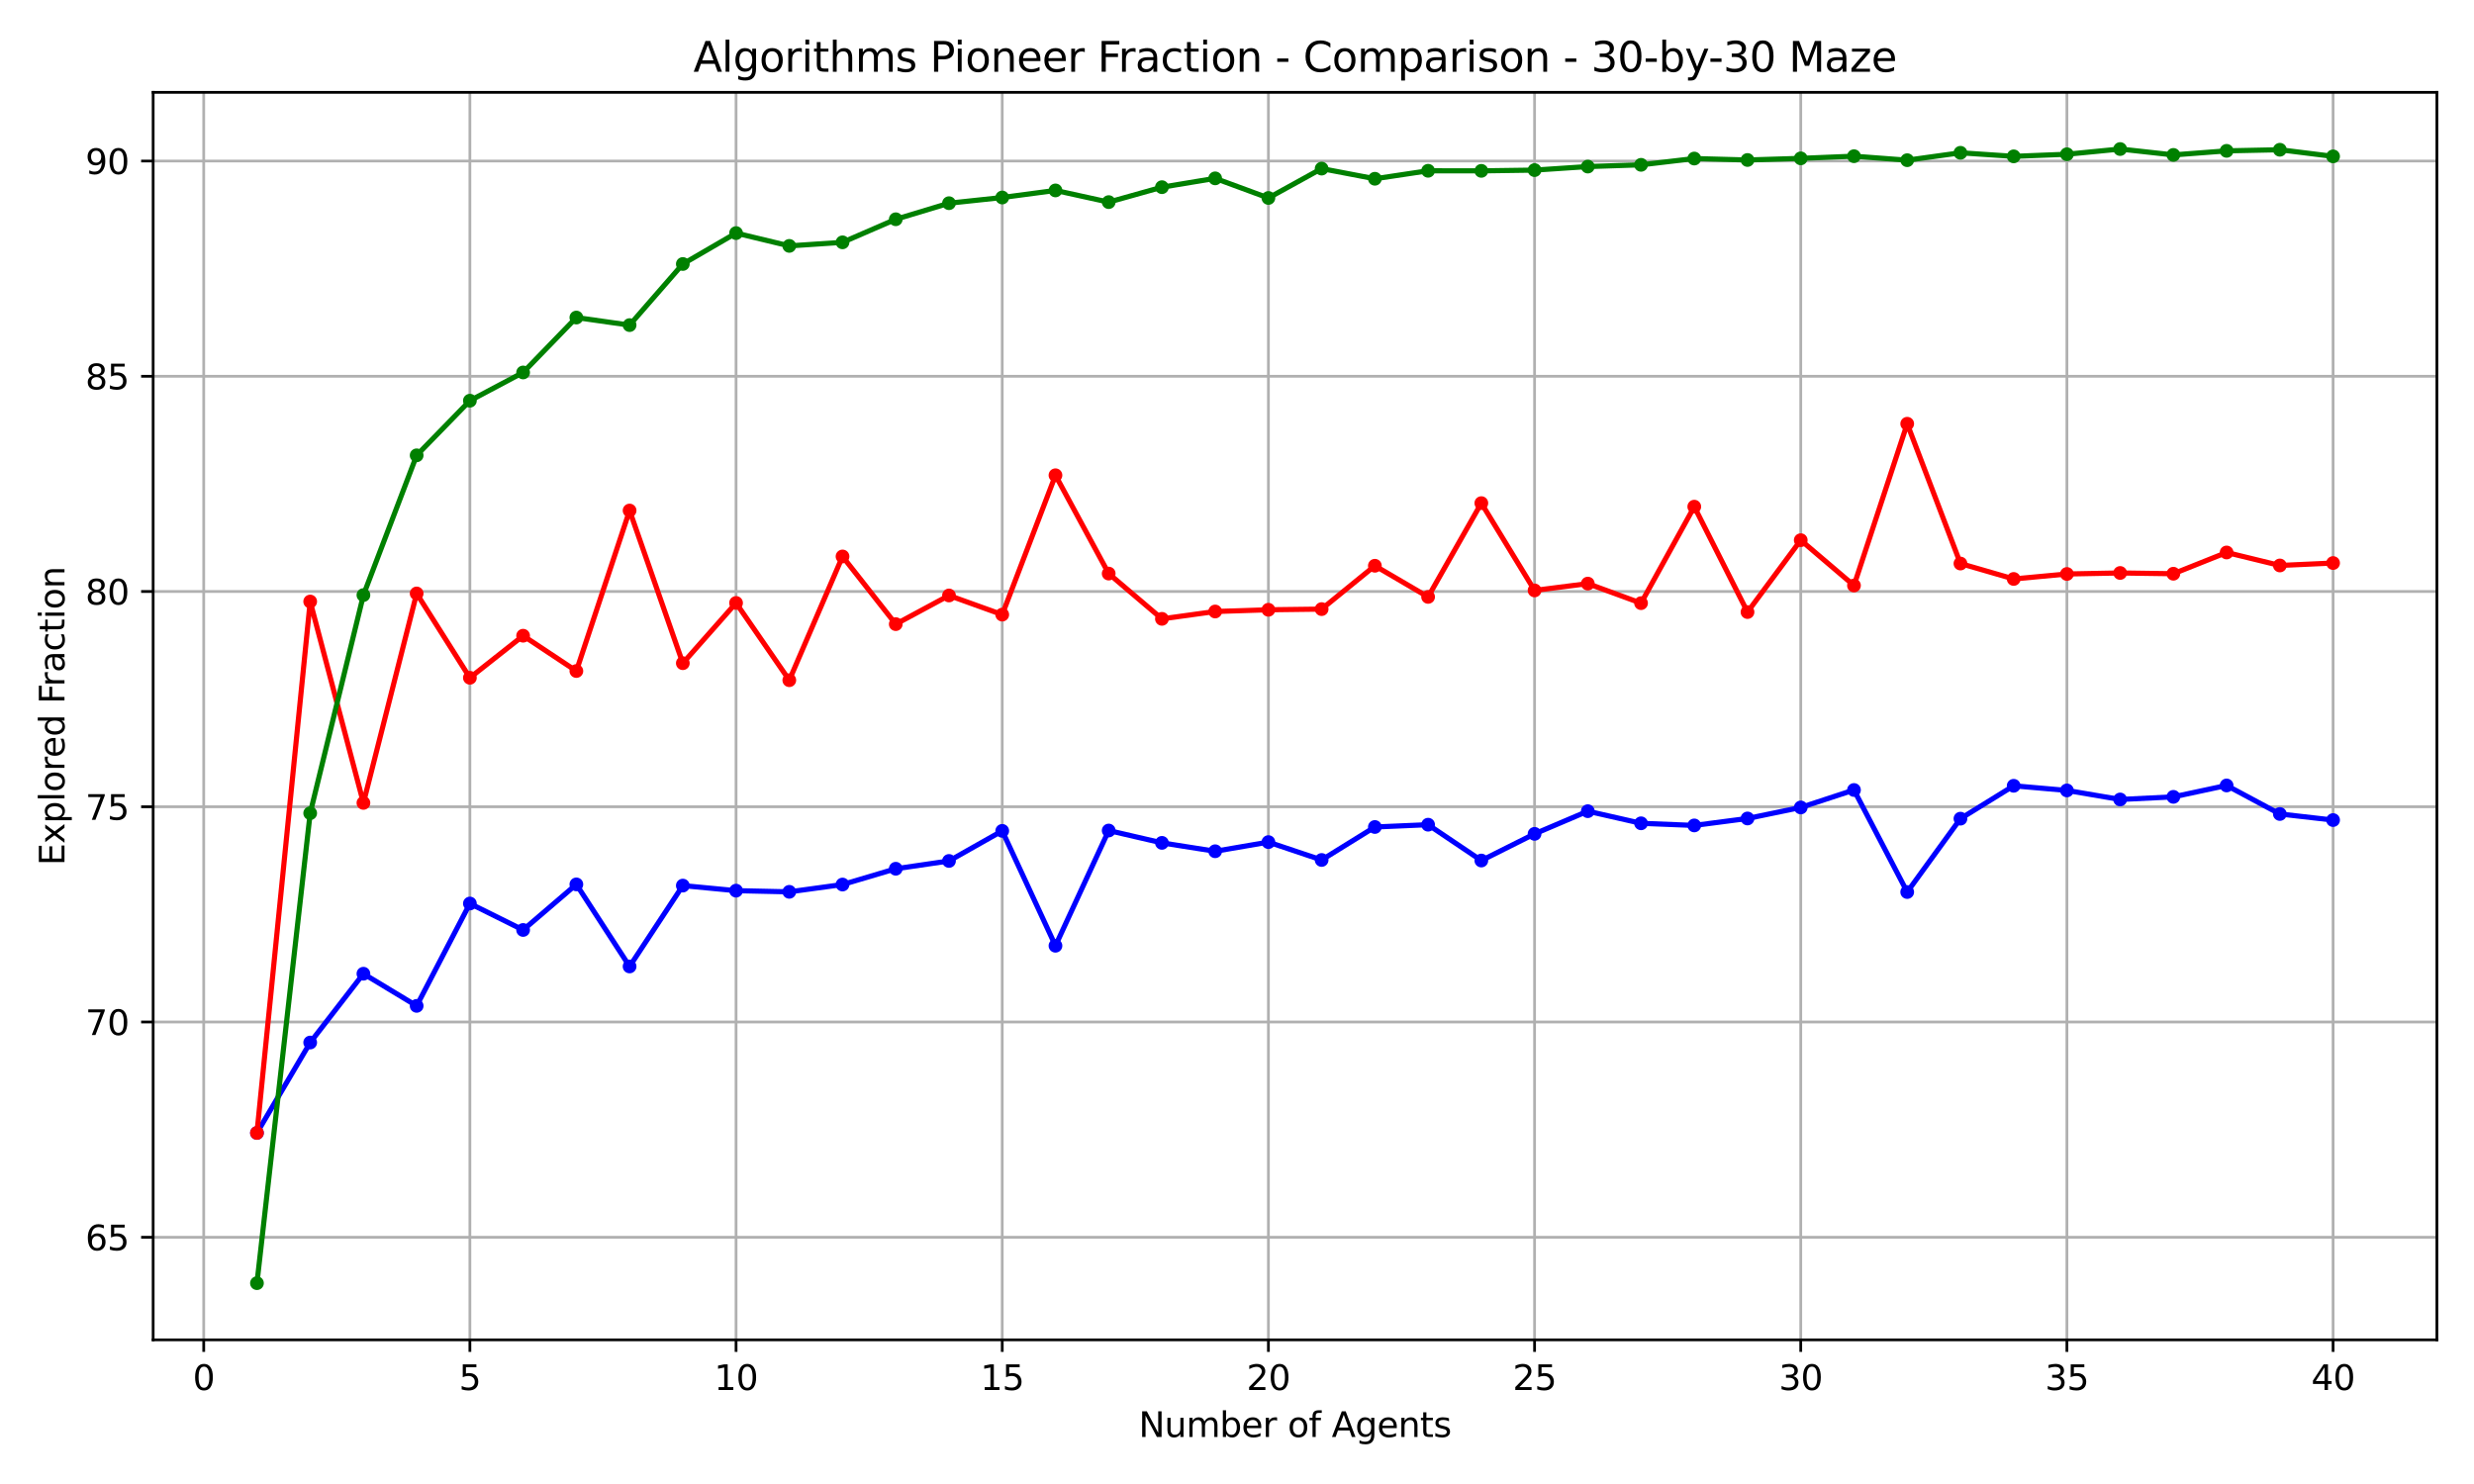 <?xml version="1.0" encoding="utf-8" standalone="no"?>
<!DOCTYPE svg PUBLIC "-//W3C//DTD SVG 1.1//EN"
  "http://www.w3.org/Graphics/SVG/1.1/DTD/svg11.dtd">
<svg xmlns:xlink="http://www.w3.org/1999/xlink" width="720pt" height="432pt" viewBox="0 0 720 432" xmlns="http://www.w3.org/2000/svg" version="1.1">
 <defs>
  <style type="text/css">*{stroke-linejoin: round; stroke-linecap: butt}</style>
 </defs>
 <g id="figure_1">
  <g id="patch_1">
   <path d="M 0 432 
L 720 432 
L 720 0 
L 0 0 
z
" style="fill: #ffffff"/>
  </g>
  <g id="axes_1">
   <g id="patch_2">
    <path d="M 44.57 390.04 
L 709.2 390.04 
L 709.2 26.88 
L 44.57 26.88 
z
" style="fill: #ffffff"/>
   </g>
   <g id="matplotlib.axis_1">
    <g id="xtick_1">
     <g id="line2d_1">
      <path d="M 59.288 390.04 
L 59.288 26.88 
" clip-path="url(#pfa555d5549)" style="fill: none; stroke: #b0b0b0; stroke-width: 0.8; stroke-linecap: square"/>
     </g>
     <g id="line2d_2">
      <defs>
       <path id="mf09f8d888a" d="M 0 0 
L 0 3.5 
" style="stroke: #000000; stroke-width: 0.8"/>
      </defs>
      <g>
       <use xlink:href="#mf09f8d888a" x="59.288" y="390.04" style="stroke: #000000; stroke-width: 0.8"/>
      </g>
     </g>
     <g id="text_1">
      <!-- 0 -->
      <g transform="translate(56.107 404.638) scale(0.1 -0.1)">
       <defs>
        <path id="DejaVuSans-30" d="M 2034 4250 
Q 1547 4250 1301 3770 
Q 1056 3291 1056 2328 
Q 1056 1369 1301 889 
Q 1547 409 2034 409 
Q 2525 409 2770 889 
Q 3016 1369 3016 2328 
Q 3016 3291 2770 3770 
Q 2525 4250 2034 4250 
z
M 2034 4750 
Q 2819 4750 3233 4129 
Q 3647 3509 3647 2328 
Q 3647 1150 3233 529 
Q 2819 -91 2034 -91 
Q 1250 -91 836 529 
Q 422 1150 422 2328 
Q 422 3509 836 4129 
Q 1250 4750 2034 4750 
z
" transform="scale(0.016)"/>
       </defs>
       <use xlink:href="#DejaVuSans-30"/>
      </g>
     </g>
    </g>
    <g id="xtick_2">
     <g id="line2d_3">
      <path d="M 136.751 390.04 
L 136.751 26.88 
" clip-path="url(#pfa555d5549)" style="fill: none; stroke: #b0b0b0; stroke-width: 0.8; stroke-linecap: square"/>
     </g>
     <g id="line2d_4">
      <g>
       <use xlink:href="#mf09f8d888a" x="136.751" y="390.04" style="stroke: #000000; stroke-width: 0.8"/>
      </g>
     </g>
     <g id="text_2">
      <!-- 5 -->
      <g transform="translate(133.569 404.638) scale(0.1 -0.1)">
       <defs>
        <path id="DejaVuSans-35" d="M 691 4666 
L 3169 4666 
L 3169 4134 
L 1269 4134 
L 1269 2991 
Q 1406 3038 1543 3061 
Q 1681 3084 1819 3084 
Q 2600 3084 3056 2656 
Q 3513 2228 3513 1497 
Q 3513 744 3044 326 
Q 2575 -91 1722 -91 
Q 1428 -91 1123 -41 
Q 819 9 494 109 
L 494 744 
Q 775 591 1075 516 
Q 1375 441 1709 441 
Q 2250 441 2565 725 
Q 2881 1009 2881 1497 
Q 2881 1984 2565 2268 
Q 2250 2553 1709 2553 
Q 1456 2553 1204 2497 
Q 953 2441 691 2322 
L 691 4666 
z
" transform="scale(0.016)"/>
       </defs>
       <use xlink:href="#DejaVuSans-35"/>
      </g>
     </g>
    </g>
    <g id="xtick_3">
     <g id="line2d_5">
      <path d="M 214.213 390.04 
L 214.213 26.88 
" clip-path="url(#pfa555d5549)" style="fill: none; stroke: #b0b0b0; stroke-width: 0.8; stroke-linecap: square"/>
     </g>
     <g id="line2d_6">
      <g>
       <use xlink:href="#mf09f8d888a" x="214.213" y="390.04" style="stroke: #000000; stroke-width: 0.8"/>
      </g>
     </g>
     <g id="text_3">
      <!-- 10 -->
      <g transform="translate(207.851 404.638) scale(0.1 -0.1)">
       <defs>
        <path id="DejaVuSans-31" d="M 794 531 
L 1825 531 
L 1825 4091 
L 703 3866 
L 703 4441 
L 1819 4666 
L 2450 4666 
L 2450 531 
L 3481 531 
L 3481 0 
L 794 0 
L 794 531 
z
" transform="scale(0.016)"/>
       </defs>
       <use xlink:href="#DejaVuSans-31"/>
       <use xlink:href="#DejaVuSans-30" x="63.623"/>
      </g>
     </g>
    </g>
    <g id="xtick_4">
     <g id="line2d_7">
      <path d="M 291.676 390.04 
L 291.676 26.88 
" clip-path="url(#pfa555d5549)" style="fill: none; stroke: #b0b0b0; stroke-width: 0.8; stroke-linecap: square"/>
     </g>
     <g id="line2d_8">
      <g>
       <use xlink:href="#mf09f8d888a" x="291.676" y="390.04" style="stroke: #000000; stroke-width: 0.8"/>
      </g>
     </g>
     <g id="text_4">
      <!-- 15 -->
      <g transform="translate(285.314 404.638) scale(0.1 -0.1)">
       <use xlink:href="#DejaVuSans-31"/>
       <use xlink:href="#DejaVuSans-35" x="63.623"/>
      </g>
     </g>
    </g>
    <g id="xtick_5">
     <g id="line2d_9">
      <path d="M 369.139 390.04 
L 369.139 26.88 
" clip-path="url(#pfa555d5549)" style="fill: none; stroke: #b0b0b0; stroke-width: 0.8; stroke-linecap: square"/>
     </g>
     <g id="line2d_10">
      <g>
       <use xlink:href="#mf09f8d888a" x="369.139" y="390.04" style="stroke: #000000; stroke-width: 0.8"/>
      </g>
     </g>
     <g id="text_5">
      <!-- 20 -->
      <g transform="translate(362.776 404.638) scale(0.1 -0.1)">
       <defs>
        <path id="DejaVuSans-32" d="M 1228 531 
L 3431 531 
L 3431 0 
L 469 0 
L 469 531 
Q 828 903 1448 1529 
Q 2069 2156 2228 2338 
Q 2531 2678 2651 2914 
Q 2772 3150 2772 3378 
Q 2772 3750 2511 3984 
Q 2250 4219 1831 4219 
Q 1534 4219 1204 4116 
Q 875 4013 500 3803 
L 500 4441 
Q 881 4594 1212 4672 
Q 1544 4750 1819 4750 
Q 2544 4750 2975 4387 
Q 3406 4025 3406 3419 
Q 3406 3131 3298 2873 
Q 3191 2616 2906 2266 
Q 2828 2175 2409 1742 
Q 1991 1309 1228 531 
z
" transform="scale(0.016)"/>
       </defs>
       <use xlink:href="#DejaVuSans-32"/>
       <use xlink:href="#DejaVuSans-30" x="63.623"/>
      </g>
     </g>
    </g>
    <g id="xtick_6">
     <g id="line2d_11">
      <path d="M 446.601 390.04 
L 446.601 26.88 
" clip-path="url(#pfa555d5549)" style="fill: none; stroke: #b0b0b0; stroke-width: 0.8; stroke-linecap: square"/>
     </g>
     <g id="line2d_12">
      <g>
       <use xlink:href="#mf09f8d888a" x="446.601" y="390.04" style="stroke: #000000; stroke-width: 0.8"/>
      </g>
     </g>
     <g id="text_6">
      <!-- 25 -->
      <g transform="translate(440.239 404.638) scale(0.1 -0.1)">
       <use xlink:href="#DejaVuSans-32"/>
       <use xlink:href="#DejaVuSans-35" x="63.623"/>
      </g>
     </g>
    </g>
    <g id="xtick_7">
     <g id="line2d_13">
      <path d="M 524.064 390.04 
L 524.064 26.88 
" clip-path="url(#pfa555d5549)" style="fill: none; stroke: #b0b0b0; stroke-width: 0.8; stroke-linecap: square"/>
     </g>
     <g id="line2d_14">
      <g>
       <use xlink:href="#mf09f8d888a" x="524.064" y="390.04" style="stroke: #000000; stroke-width: 0.8"/>
      </g>
     </g>
     <g id="text_7">
      <!-- 30 -->
      <g transform="translate(517.702 404.638) scale(0.1 -0.1)">
       <defs>
        <path id="DejaVuSans-33" d="M 2597 2516 
Q 3050 2419 3304 2112 
Q 3559 1806 3559 1356 
Q 3559 666 3084 287 
Q 2609 -91 1734 -91 
Q 1441 -91 1130 -33 
Q 819 25 488 141 
L 488 750 
Q 750 597 1062 519 
Q 1375 441 1716 441 
Q 2309 441 2620 675 
Q 2931 909 2931 1356 
Q 2931 1769 2642 2001 
Q 2353 2234 1838 2234 
L 1294 2234 
L 1294 2753 
L 1863 2753 
Q 2328 2753 2575 2939 
Q 2822 3125 2822 3475 
Q 2822 3834 2567 4026 
Q 2313 4219 1838 4219 
Q 1578 4219 1281 4162 
Q 984 4106 628 3988 
L 628 4550 
Q 988 4650 1302 4700 
Q 1616 4750 1894 4750 
Q 2613 4750 3031 4423 
Q 3450 4097 3450 3541 
Q 3450 3153 3228 2886 
Q 3006 2619 2597 2516 
z
" transform="scale(0.016)"/>
       </defs>
       <use xlink:href="#DejaVuSans-33"/>
       <use xlink:href="#DejaVuSans-30" x="63.623"/>
      </g>
     </g>
    </g>
    <g id="xtick_8">
     <g id="line2d_15">
      <path d="M 601.527 390.04 
L 601.527 26.88 
" clip-path="url(#pfa555d5549)" style="fill: none; stroke: #b0b0b0; stroke-width: 0.8; stroke-linecap: square"/>
     </g>
     <g id="line2d_16">
      <g>
       <use xlink:href="#mf09f8d888a" x="601.527" y="390.04" style="stroke: #000000; stroke-width: 0.8"/>
      </g>
     </g>
     <g id="text_8">
      <!-- 35 -->
      <g transform="translate(595.164 404.638) scale(0.1 -0.1)">
       <use xlink:href="#DejaVuSans-33"/>
       <use xlink:href="#DejaVuSans-35" x="63.623"/>
      </g>
     </g>
    </g>
    <g id="xtick_9">
     <g id="line2d_17">
      <path d="M 678.99 390.04 
L 678.99 26.88 
" clip-path="url(#pfa555d5549)" style="fill: none; stroke: #b0b0b0; stroke-width: 0.8; stroke-linecap: square"/>
     </g>
     <g id="line2d_18">
      <g>
       <use xlink:href="#mf09f8d888a" x="678.99" y="390.04" style="stroke: #000000; stroke-width: 0.8"/>
      </g>
     </g>
     <g id="text_9">
      <!-- 40 -->
      <g transform="translate(672.627 404.638) scale(0.1 -0.1)">
       <defs>
        <path id="DejaVuSans-34" d="M 2419 4116 
L 825 1625 
L 2419 1625 
L 2419 4116 
z
M 2253 4666 
L 3047 4666 
L 3047 1625 
L 3713 1625 
L 3713 1100 
L 3047 1100 
L 3047 0 
L 2419 0 
L 2419 1100 
L 313 1100 
L 313 1709 
L 2253 4666 
z
" transform="scale(0.016)"/>
       </defs>
       <use xlink:href="#DejaVuSans-34"/>
       <use xlink:href="#DejaVuSans-30" x="63.623"/>
      </g>
     </g>
    </g>
    <g id="text_10">
     <!-- Number of Agents -->
     <g transform="translate(331.397 418.317) scale(0.1 -0.1)">
      <defs>
       <path id="DejaVuSans-4e" d="M 628 4666 
L 1478 4666 
L 3547 763 
L 3547 4666 
L 4159 4666 
L 4159 0 
L 3309 0 
L 1241 3903 
L 1241 0 
L 628 0 
L 628 4666 
z
" transform="scale(0.016)"/>
       <path id="DejaVuSans-75" d="M 544 1381 
L 544 3500 
L 1119 3500 
L 1119 1403 
Q 1119 906 1312 657 
Q 1506 409 1894 409 
Q 2359 409 2629 706 
Q 2900 1003 2900 1516 
L 2900 3500 
L 3475 3500 
L 3475 0 
L 2900 0 
L 2900 538 
Q 2691 219 2414 64 
Q 2138 -91 1772 -91 
Q 1169 -91 856 284 
Q 544 659 544 1381 
z
M 1991 3584 
L 1991 3584 
z
" transform="scale(0.016)"/>
       <path id="DejaVuSans-6d" d="M 3328 2828 
Q 3544 3216 3844 3400 
Q 4144 3584 4550 3584 
Q 5097 3584 5394 3201 
Q 5691 2819 5691 2113 
L 5691 0 
L 5113 0 
L 5113 2094 
Q 5113 2597 4934 2840 
Q 4756 3084 4391 3084 
Q 3944 3084 3684 2787 
Q 3425 2491 3425 1978 
L 3425 0 
L 2847 0 
L 2847 2094 
Q 2847 2600 2669 2842 
Q 2491 3084 2119 3084 
Q 1678 3084 1418 2786 
Q 1159 2488 1159 1978 
L 1159 0 
L 581 0 
L 581 3500 
L 1159 3500 
L 1159 2956 
Q 1356 3278 1631 3431 
Q 1906 3584 2284 3584 
Q 2666 3584 2933 3390 
Q 3200 3197 3328 2828 
z
" transform="scale(0.016)"/>
       <path id="DejaVuSans-62" d="M 3116 1747 
Q 3116 2381 2855 2742 
Q 2594 3103 2138 3103 
Q 1681 3103 1420 2742 
Q 1159 2381 1159 1747 
Q 1159 1113 1420 752 
Q 1681 391 2138 391 
Q 2594 391 2855 752 
Q 3116 1113 3116 1747 
z
M 1159 2969 
Q 1341 3281 1617 3432 
Q 1894 3584 2278 3584 
Q 2916 3584 3314 3078 
Q 3713 2572 3713 1747 
Q 3713 922 3314 415 
Q 2916 -91 2278 -91 
Q 1894 -91 1617 61 
Q 1341 213 1159 525 
L 1159 0 
L 581 0 
L 581 4863 
L 1159 4863 
L 1159 2969 
z
" transform="scale(0.016)"/>
       <path id="DejaVuSans-65" d="M 3597 1894 
L 3597 1613 
L 953 1613 
Q 991 1019 1311 708 
Q 1631 397 2203 397 
Q 2534 397 2845 478 
Q 3156 559 3463 722 
L 3463 178 
Q 3153 47 2828 -22 
Q 2503 -91 2169 -91 
Q 1331 -91 842 396 
Q 353 884 353 1716 
Q 353 2575 817 3079 
Q 1281 3584 2069 3584 
Q 2775 3584 3186 3129 
Q 3597 2675 3597 1894 
z
M 3022 2063 
Q 3016 2534 2758 2815 
Q 2500 3097 2075 3097 
Q 1594 3097 1305 2825 
Q 1016 2553 972 2059 
L 3022 2063 
z
" transform="scale(0.016)"/>
       <path id="DejaVuSans-72" d="M 2631 2963 
Q 2534 3019 2420 3045 
Q 2306 3072 2169 3072 
Q 1681 3072 1420 2755 
Q 1159 2438 1159 1844 
L 1159 0 
L 581 0 
L 581 3500 
L 1159 3500 
L 1159 2956 
Q 1341 3275 1631 3429 
Q 1922 3584 2338 3584 
Q 2397 3584 2469 3576 
Q 2541 3569 2628 3553 
L 2631 2963 
z
" transform="scale(0.016)"/>
       <path id="DejaVuSans-20" transform="scale(0.016)"/>
       <path id="DejaVuSans-6f" d="M 1959 3097 
Q 1497 3097 1228 2736 
Q 959 2375 959 1747 
Q 959 1119 1226 758 
Q 1494 397 1959 397 
Q 2419 397 2687 759 
Q 2956 1122 2956 1747 
Q 2956 2369 2687 2733 
Q 2419 3097 1959 3097 
z
M 1959 3584 
Q 2709 3584 3137 3096 
Q 3566 2609 3566 1747 
Q 3566 888 3137 398 
Q 2709 -91 1959 -91 
Q 1206 -91 779 398 
Q 353 888 353 1747 
Q 353 2609 779 3096 
Q 1206 3584 1959 3584 
z
" transform="scale(0.016)"/>
       <path id="DejaVuSans-66" d="M 2375 4863 
L 2375 4384 
L 1825 4384 
Q 1516 4384 1395 4259 
Q 1275 4134 1275 3809 
L 1275 3500 
L 2222 3500 
L 2222 3053 
L 1275 3053 
L 1275 0 
L 697 0 
L 697 3053 
L 147 3053 
L 147 3500 
L 697 3500 
L 697 3744 
Q 697 4328 969 4595 
Q 1241 4863 1831 4863 
L 2375 4863 
z
" transform="scale(0.016)"/>
       <path id="DejaVuSans-41" d="M 2188 4044 
L 1331 1722 
L 3047 1722 
L 2188 4044 
z
M 1831 4666 
L 2547 4666 
L 4325 0 
L 3669 0 
L 3244 1197 
L 1141 1197 
L 716 0 
L 50 0 
L 1831 4666 
z
" transform="scale(0.016)"/>
       <path id="DejaVuSans-67" d="M 2906 1791 
Q 2906 2416 2648 2759 
Q 2391 3103 1925 3103 
Q 1463 3103 1205 2759 
Q 947 2416 947 1791 
Q 947 1169 1205 825 
Q 1463 481 1925 481 
Q 2391 481 2648 825 
Q 2906 1169 2906 1791 
z
M 3481 434 
Q 3481 -459 3084 -895 
Q 2688 -1331 1869 -1331 
Q 1566 -1331 1297 -1286 
Q 1028 -1241 775 -1147 
L 775 -588 
Q 1028 -725 1275 -790 
Q 1522 -856 1778 -856 
Q 2344 -856 2625 -561 
Q 2906 -266 2906 331 
L 2906 616 
Q 2728 306 2450 153 
Q 2172 0 1784 0 
Q 1141 0 747 490 
Q 353 981 353 1791 
Q 353 2603 747 3093 
Q 1141 3584 1784 3584 
Q 2172 3584 2450 3431 
Q 2728 3278 2906 2969 
L 2906 3500 
L 3481 3500 
L 3481 434 
z
" transform="scale(0.016)"/>
       <path id="DejaVuSans-6e" d="M 3513 2113 
L 3513 0 
L 2938 0 
L 2938 2094 
Q 2938 2591 2744 2837 
Q 2550 3084 2163 3084 
Q 1697 3084 1428 2787 
Q 1159 2491 1159 1978 
L 1159 0 
L 581 0 
L 581 3500 
L 1159 3500 
L 1159 2956 
Q 1366 3272 1645 3428 
Q 1925 3584 2291 3584 
Q 2894 3584 3203 3211 
Q 3513 2838 3513 2113 
z
" transform="scale(0.016)"/>
       <path id="DejaVuSans-74" d="M 1172 4494 
L 1172 3500 
L 2356 3500 
L 2356 3053 
L 1172 3053 
L 1172 1153 
Q 1172 725 1289 603 
Q 1406 481 1766 481 
L 2356 481 
L 2356 0 
L 1766 0 
Q 1100 0 847 248 
Q 594 497 594 1153 
L 594 3053 
L 172 3053 
L 172 3500 
L 594 3500 
L 594 4494 
L 1172 4494 
z
" transform="scale(0.016)"/>
       <path id="DejaVuSans-73" d="M 2834 3397 
L 2834 2853 
Q 2591 2978 2328 3040 
Q 2066 3103 1784 3103 
Q 1356 3103 1142 2972 
Q 928 2841 928 2578 
Q 928 2378 1081 2264 
Q 1234 2150 1697 2047 
L 1894 2003 
Q 2506 1872 2764 1633 
Q 3022 1394 3022 966 
Q 3022 478 2636 193 
Q 2250 -91 1575 -91 
Q 1294 -91 989 -36 
Q 684 19 347 128 
L 347 722 
Q 666 556 975 473 
Q 1284 391 1588 391 
Q 1994 391 2212 530 
Q 2431 669 2431 922 
Q 2431 1156 2273 1281 
Q 2116 1406 1581 1522 
L 1381 1569 
Q 847 1681 609 1914 
Q 372 2147 372 2553 
Q 372 3047 722 3315 
Q 1072 3584 1716 3584 
Q 2034 3584 2315 3537 
Q 2597 3491 2834 3397 
z
" transform="scale(0.016)"/>
      </defs>
      <use xlink:href="#DejaVuSans-4e"/>
      <use xlink:href="#DejaVuSans-75" x="74.805"/>
      <use xlink:href="#DejaVuSans-6d" x="138.184"/>
      <use xlink:href="#DejaVuSans-62" x="235.596"/>
      <use xlink:href="#DejaVuSans-65" x="299.072"/>
      <use xlink:href="#DejaVuSans-72" x="360.596"/>
      <use xlink:href="#DejaVuSans-20" x="401.709"/>
      <use xlink:href="#DejaVuSans-6f" x="433.496"/>
      <use xlink:href="#DejaVuSans-66" x="494.678"/>
      <use xlink:href="#DejaVuSans-20" x="529.883"/>
      <use xlink:href="#DejaVuSans-41" x="561.67"/>
      <use xlink:href="#DejaVuSans-67" x="630.078"/>
      <use xlink:href="#DejaVuSans-65" x="693.555"/>
      <use xlink:href="#DejaVuSans-6e" x="755.078"/>
      <use xlink:href="#DejaVuSans-74" x="818.457"/>
      <use xlink:href="#DejaVuSans-73" x="857.666"/>
     </g>
    </g>
   </g>
   <g id="matplotlib.axis_2">
    <g id="ytick_1">
     <g id="line2d_19">
      <path d="M 44.57 360.166 
L 709.2 360.166 
" clip-path="url(#pfa555d5549)" style="fill: none; stroke: #b0b0b0; stroke-width: 0.8; stroke-linecap: square"/>
     </g>
     <g id="line2d_20">
      <defs>
       <path id="mc255cd47b8" d="M 0 0 
L -3.5 0 
" style="stroke: #000000; stroke-width: 0.8"/>
      </defs>
      <g>
       <use xlink:href="#mc255cd47b8" x="44.57" y="360.166" style="stroke: #000000; stroke-width: 0.8"/>
      </g>
     </g>
     <g id="text_11">
      <!-- 65 -->
      <g transform="translate(24.845 363.965) scale(0.1 -0.1)">
       <defs>
        <path id="DejaVuSans-36" d="M 2113 2584 
Q 1688 2584 1439 2293 
Q 1191 2003 1191 1497 
Q 1191 994 1439 701 
Q 1688 409 2113 409 
Q 2538 409 2786 701 
Q 3034 994 3034 1497 
Q 3034 2003 2786 2293 
Q 2538 2584 2113 2584 
z
M 3366 4563 
L 3366 3988 
Q 3128 4100 2886 4159 
Q 2644 4219 2406 4219 
Q 1781 4219 1451 3797 
Q 1122 3375 1075 2522 
Q 1259 2794 1537 2939 
Q 1816 3084 2150 3084 
Q 2853 3084 3261 2657 
Q 3669 2231 3669 1497 
Q 3669 778 3244 343 
Q 2819 -91 2113 -91 
Q 1303 -91 875 529 
Q 447 1150 447 2328 
Q 447 3434 972 4092 
Q 1497 4750 2381 4750 
Q 2619 4750 2861 4703 
Q 3103 4656 3366 4563 
z
" transform="scale(0.016)"/>
       </defs>
       <use xlink:href="#DejaVuSans-36"/>
       <use xlink:href="#DejaVuSans-35" x="63.623"/>
      </g>
     </g>
    </g>
    <g id="ytick_2">
     <g id="line2d_21">
      <path d="M 44.57 297.507 
L 709.2 297.507 
" clip-path="url(#pfa555d5549)" style="fill: none; stroke: #b0b0b0; stroke-width: 0.8; stroke-linecap: square"/>
     </g>
     <g id="line2d_22">
      <g>
       <use xlink:href="#mc255cd47b8" x="44.57" y="297.507" style="stroke: #000000; stroke-width: 0.8"/>
      </g>
     </g>
     <g id="text_12">
      <!-- 70 -->
      <g transform="translate(24.845 301.306) scale(0.1 -0.1)">
       <defs>
        <path id="DejaVuSans-37" d="M 525 4666 
L 3525 4666 
L 3525 4397 
L 1831 0 
L 1172 0 
L 2766 4134 
L 525 4134 
L 525 4666 
z
" transform="scale(0.016)"/>
       </defs>
       <use xlink:href="#DejaVuSans-37"/>
       <use xlink:href="#DejaVuSans-30" x="63.623"/>
      </g>
     </g>
    </g>
    <g id="ytick_3">
     <g id="line2d_23">
      <path d="M 44.57 234.849 
L 709.2 234.849 
" clip-path="url(#pfa555d5549)" style="fill: none; stroke: #b0b0b0; stroke-width: 0.8; stroke-linecap: square"/>
     </g>
     <g id="line2d_24">
      <g>
       <use xlink:href="#mc255cd47b8" x="44.57" y="234.849" style="stroke: #000000; stroke-width: 0.8"/>
      </g>
     </g>
     <g id="text_13">
      <!-- 75 -->
      <g transform="translate(24.845 238.648) scale(0.1 -0.1)">
       <use xlink:href="#DejaVuSans-37"/>
       <use xlink:href="#DejaVuSans-35" x="63.623"/>
      </g>
     </g>
    </g>
    <g id="ytick_4">
     <g id="line2d_25">
      <path d="M 44.57 172.191 
L 709.2 172.191 
" clip-path="url(#pfa555d5549)" style="fill: none; stroke: #b0b0b0; stroke-width: 0.8; stroke-linecap: square"/>
     </g>
     <g id="line2d_26">
      <g>
       <use xlink:href="#mc255cd47b8" x="44.57" y="172.191" style="stroke: #000000; stroke-width: 0.8"/>
      </g>
     </g>
     <g id="text_14">
      <!-- 80 -->
      <g transform="translate(24.845 175.99) scale(0.1 -0.1)">
       <defs>
        <path id="DejaVuSans-38" d="M 2034 2216 
Q 1584 2216 1326 1975 
Q 1069 1734 1069 1313 
Q 1069 891 1326 650 
Q 1584 409 2034 409 
Q 2484 409 2743 651 
Q 3003 894 3003 1313 
Q 3003 1734 2745 1975 
Q 2488 2216 2034 2216 
z
M 1403 2484 
Q 997 2584 770 2862 
Q 544 3141 544 3541 
Q 544 4100 942 4425 
Q 1341 4750 2034 4750 
Q 2731 4750 3128 4425 
Q 3525 4100 3525 3541 
Q 3525 3141 3298 2862 
Q 3072 2584 2669 2484 
Q 3125 2378 3379 2068 
Q 3634 1759 3634 1313 
Q 3634 634 3220 271 
Q 2806 -91 2034 -91 
Q 1263 -91 848 271 
Q 434 634 434 1313 
Q 434 1759 690 2068 
Q 947 2378 1403 2484 
z
M 1172 3481 
Q 1172 3119 1398 2916 
Q 1625 2713 2034 2713 
Q 2441 2713 2670 2916 
Q 2900 3119 2900 3481 
Q 2900 3844 2670 4047 
Q 2441 4250 2034 4250 
Q 1625 4250 1398 4047 
Q 1172 3844 1172 3481 
z
" transform="scale(0.016)"/>
       </defs>
       <use xlink:href="#DejaVuSans-38"/>
       <use xlink:href="#DejaVuSans-30" x="63.623"/>
      </g>
     </g>
    </g>
    <g id="ytick_5">
     <g id="line2d_27">
      <path d="M 44.57 109.532 
L 709.2 109.532 
" clip-path="url(#pfa555d5549)" style="fill: none; stroke: #b0b0b0; stroke-width: 0.8; stroke-linecap: square"/>
     </g>
     <g id="line2d_28">
      <g>
       <use xlink:href="#mc255cd47b8" x="44.57" y="109.532" style="stroke: #000000; stroke-width: 0.8"/>
      </g>
     </g>
     <g id="text_15">
      <!-- 85 -->
      <g transform="translate(24.845 113.331) scale(0.1 -0.1)">
       <use xlink:href="#DejaVuSans-38"/>
       <use xlink:href="#DejaVuSans-35" x="63.623"/>
      </g>
     </g>
    </g>
    <g id="ytick_6">
     <g id="line2d_29">
      <path d="M 44.57 46.874 
L 709.2 46.874 
" clip-path="url(#pfa555d5549)" style="fill: none; stroke: #b0b0b0; stroke-width: 0.8; stroke-linecap: square"/>
     </g>
     <g id="line2d_30">
      <g>
       <use xlink:href="#mc255cd47b8" x="44.57" y="46.874" style="stroke: #000000; stroke-width: 0.8"/>
      </g>
     </g>
     <g id="text_16">
      <!-- 90 -->
      <g transform="translate(24.845 50.673) scale(0.1 -0.1)">
       <defs>
        <path id="DejaVuSans-39" d="M 703 97 
L 703 672 
Q 941 559 1184 500 
Q 1428 441 1663 441 
Q 2288 441 2617 861 
Q 2947 1281 2994 2138 
Q 2813 1869 2534 1725 
Q 2256 1581 1919 1581 
Q 1219 1581 811 2004 
Q 403 2428 403 3163 
Q 403 3881 828 4315 
Q 1253 4750 1959 4750 
Q 2769 4750 3195 4129 
Q 3622 3509 3622 2328 
Q 3622 1225 3098 567 
Q 2575 -91 1691 -91 
Q 1453 -91 1209 -44 
Q 966 3 703 97 
z
M 1959 2075 
Q 2384 2075 2632 2365 
Q 2881 2656 2881 3163 
Q 2881 3666 2632 3958 
Q 2384 4250 1959 4250 
Q 1534 4250 1286 3958 
Q 1038 3666 1038 3163 
Q 1038 2656 1286 2365 
Q 1534 2075 1959 2075 
z
" transform="scale(0.016)"/>
       </defs>
       <use xlink:href="#DejaVuSans-39"/>
       <use xlink:href="#DejaVuSans-30" x="63.623"/>
      </g>
     </g>
    </g>
    <g id="text_17">
     <!-- Explored Fraction -->
     <g transform="translate(18.765 251.944) rotate(-90) scale(0.1 -0.1)">
      <defs>
       <path id="DejaVuSans-45" d="M 628 4666 
L 3578 4666 
L 3578 4134 
L 1259 4134 
L 1259 2753 
L 3481 2753 
L 3481 2222 
L 1259 2222 
L 1259 531 
L 3634 531 
L 3634 0 
L 628 0 
L 628 4666 
z
" transform="scale(0.016)"/>
       <path id="DejaVuSans-78" d="M 3513 3500 
L 2247 1797 
L 3578 0 
L 2900 0 
L 1881 1375 
L 863 0 
L 184 0 
L 1544 1831 
L 300 3500 
L 978 3500 
L 1906 2253 
L 2834 3500 
L 3513 3500 
z
" transform="scale(0.016)"/>
       <path id="DejaVuSans-70" d="M 1159 525 
L 1159 -1331 
L 581 -1331 
L 581 3500 
L 1159 3500 
L 1159 2969 
Q 1341 3281 1617 3432 
Q 1894 3584 2278 3584 
Q 2916 3584 3314 3078 
Q 3713 2572 3713 1747 
Q 3713 922 3314 415 
Q 2916 -91 2278 -91 
Q 1894 -91 1617 61 
Q 1341 213 1159 525 
z
M 3116 1747 
Q 3116 2381 2855 2742 
Q 2594 3103 2138 3103 
Q 1681 3103 1420 2742 
Q 1159 2381 1159 1747 
Q 1159 1113 1420 752 
Q 1681 391 2138 391 
Q 2594 391 2855 752 
Q 3116 1113 3116 1747 
z
" transform="scale(0.016)"/>
       <path id="DejaVuSans-6c" d="M 603 4863 
L 1178 4863 
L 1178 0 
L 603 0 
L 603 4863 
z
" transform="scale(0.016)"/>
       <path id="DejaVuSans-64" d="M 2906 2969 
L 2906 4863 
L 3481 4863 
L 3481 0 
L 2906 0 
L 2906 525 
Q 2725 213 2448 61 
Q 2172 -91 1784 -91 
Q 1150 -91 751 415 
Q 353 922 353 1747 
Q 353 2572 751 3078 
Q 1150 3584 1784 3584 
Q 2172 3584 2448 3432 
Q 2725 3281 2906 2969 
z
M 947 1747 
Q 947 1113 1208 752 
Q 1469 391 1925 391 
Q 2381 391 2643 752 
Q 2906 1113 2906 1747 
Q 2906 2381 2643 2742 
Q 2381 3103 1925 3103 
Q 1469 3103 1208 2742 
Q 947 2381 947 1747 
z
" transform="scale(0.016)"/>
       <path id="DejaVuSans-46" d="M 628 4666 
L 3309 4666 
L 3309 4134 
L 1259 4134 
L 1259 2759 
L 3109 2759 
L 3109 2228 
L 1259 2228 
L 1259 0 
L 628 0 
L 628 4666 
z
" transform="scale(0.016)"/>
       <path id="DejaVuSans-61" d="M 2194 1759 
Q 1497 1759 1228 1600 
Q 959 1441 959 1056 
Q 959 750 1161 570 
Q 1363 391 1709 391 
Q 2188 391 2477 730 
Q 2766 1069 2766 1631 
L 2766 1759 
L 2194 1759 
z
M 3341 1997 
L 3341 0 
L 2766 0 
L 2766 531 
Q 2569 213 2275 61 
Q 1981 -91 1556 -91 
Q 1019 -91 701 211 
Q 384 513 384 1019 
Q 384 1609 779 1909 
Q 1175 2209 1959 2209 
L 2766 2209 
L 2766 2266 
Q 2766 2663 2505 2880 
Q 2244 3097 1772 3097 
Q 1472 3097 1187 3025 
Q 903 2953 641 2809 
L 641 3341 
Q 956 3463 1253 3523 
Q 1550 3584 1831 3584 
Q 2591 3584 2966 3190 
Q 3341 2797 3341 1997 
z
" transform="scale(0.016)"/>
       <path id="DejaVuSans-63" d="M 3122 3366 
L 3122 2828 
Q 2878 2963 2633 3030 
Q 2388 3097 2138 3097 
Q 1578 3097 1268 2742 
Q 959 2388 959 1747 
Q 959 1106 1268 751 
Q 1578 397 2138 397 
Q 2388 397 2633 464 
Q 2878 531 3122 666 
L 3122 134 
Q 2881 22 2623 -34 
Q 2366 -91 2075 -91 
Q 1284 -91 818 406 
Q 353 903 353 1747 
Q 353 2603 823 3093 
Q 1294 3584 2113 3584 
Q 2378 3584 2631 3529 
Q 2884 3475 3122 3366 
z
" transform="scale(0.016)"/>
       <path id="DejaVuSans-69" d="M 603 3500 
L 1178 3500 
L 1178 0 
L 603 0 
L 603 3500 
z
M 603 4863 
L 1178 4863 
L 1178 4134 
L 603 4134 
L 603 4863 
z
" transform="scale(0.016)"/>
      </defs>
      <use xlink:href="#DejaVuSans-45"/>
      <use xlink:href="#DejaVuSans-78" x="63.184"/>
      <use xlink:href="#DejaVuSans-70" x="122.363"/>
      <use xlink:href="#DejaVuSans-6c" x="185.84"/>
      <use xlink:href="#DejaVuSans-6f" x="213.623"/>
      <use xlink:href="#DejaVuSans-72" x="274.805"/>
      <use xlink:href="#DejaVuSans-65" x="313.668"/>
      <use xlink:href="#DejaVuSans-64" x="375.191"/>
      <use xlink:href="#DejaVuSans-20" x="438.668"/>
      <use xlink:href="#DejaVuSans-46" x="470.455"/>
      <use xlink:href="#DejaVuSans-72" x="520.725"/>
      <use xlink:href="#DejaVuSans-61" x="561.838"/>
      <use xlink:href="#DejaVuSans-63" x="623.117"/>
      <use xlink:href="#DejaVuSans-74" x="678.098"/>
      <use xlink:href="#DejaVuSans-69" x="717.307"/>
      <use xlink:href="#DejaVuSans-6f" x="745.09"/>
      <use xlink:href="#DejaVuSans-6e" x="806.271"/>
     </g>
    </g>
   </g>
   <g id="line2d_31">
    <path d="M 74.78 329.8 
L 90.273 303.489 
L 105.766 283.455 
L 121.258 292.812 
L 136.751 263.02 
L 152.243 270.717 
L 167.736 257.45 
L 183.228 281.339 
L 198.721 257.801 
L 214.213 259.277 
L 229.706 259.617 
L 245.198 257.495 
L 260.691 252.895 
L 276.183 250.628 
L 291.676 241.872 
L 307.169 275.312 
L 322.661 241.772 
L 338.154 245.364 
L 353.646 247.804 
L 369.139 245.142 
L 384.631 250.344 
L 400.124 240.742 
L 415.616 240.073 
L 431.109 250.505 
L 446.601 242.741 
L 462.094 236.141 
L 477.587 239.667 
L 493.079 240.285 
L 508.572 238.263 
L 524.064 235.055 
L 539.557 229.97 
L 555.049 259.673 
L 570.542 238.319 
L 586.034 228.745 
L 601.527 230.098 
L 617.019 232.732 
L 632.512 231.969 
L 648.004 228.65 
L 663.497 236.954 
L 678.99 238.725 
" clip-path="url(#pfa555d5549)" style="fill: none; stroke: #0000ff; stroke-width: 1.5; stroke-linecap: square"/>
    <defs>
     <path id="m4dfe5cb2c1" d="M 0 1.5 
C 0.398 1.5 0.779 1.342 1.061 1.061 
C 1.342 0.779 1.5 0.398 1.5 0 
C 1.5 -0.398 1.342 -0.779 1.061 -1.061 
C 0.779 -1.342 0.398 -1.5 0 -1.5 
C -0.398 -1.5 -0.779 -1.342 -1.061 -1.061 
C -1.342 -0.779 -1.5 -0.398 -1.5 0 
C -1.5 0.398 -1.342 0.779 -1.061 1.061 
C -0.779 1.342 -0.398 1.5 0 1.5 
z
" style="stroke: #0000ff"/>
    </defs>
    <g clip-path="url(#pfa555d5549)">
     <use xlink:href="#m4dfe5cb2c1" x="74.78" y="329.8" style="fill: #0000ff; stroke: #0000ff"/>
     <use xlink:href="#m4dfe5cb2c1" x="90.273" y="303.489" style="fill: #0000ff; stroke: #0000ff"/>
     <use xlink:href="#m4dfe5cb2c1" x="105.766" y="283.455" style="fill: #0000ff; stroke: #0000ff"/>
     <use xlink:href="#m4dfe5cb2c1" x="121.258" y="292.812" style="fill: #0000ff; stroke: #0000ff"/>
     <use xlink:href="#m4dfe5cb2c1" x="136.751" y="263.02" style="fill: #0000ff; stroke: #0000ff"/>
     <use xlink:href="#m4dfe5cb2c1" x="152.243" y="270.717" style="fill: #0000ff; stroke: #0000ff"/>
     <use xlink:href="#m4dfe5cb2c1" x="167.736" y="257.45" style="fill: #0000ff; stroke: #0000ff"/>
     <use xlink:href="#m4dfe5cb2c1" x="183.228" y="281.339" style="fill: #0000ff; stroke: #0000ff"/>
     <use xlink:href="#m4dfe5cb2c1" x="198.721" y="257.801" style="fill: #0000ff; stroke: #0000ff"/>
     <use xlink:href="#m4dfe5cb2c1" x="214.213" y="259.277" style="fill: #0000ff; stroke: #0000ff"/>
     <use xlink:href="#m4dfe5cb2c1" x="229.706" y="259.617" style="fill: #0000ff; stroke: #0000ff"/>
     <use xlink:href="#m4dfe5cb2c1" x="245.198" y="257.495" style="fill: #0000ff; stroke: #0000ff"/>
     <use xlink:href="#m4dfe5cb2c1" x="260.691" y="252.895" style="fill: #0000ff; stroke: #0000ff"/>
     <use xlink:href="#m4dfe5cb2c1" x="276.183" y="250.628" style="fill: #0000ff; stroke: #0000ff"/>
     <use xlink:href="#m4dfe5cb2c1" x="291.676" y="241.872" style="fill: #0000ff; stroke: #0000ff"/>
     <use xlink:href="#m4dfe5cb2c1" x="307.169" y="275.312" style="fill: #0000ff; stroke: #0000ff"/>
     <use xlink:href="#m4dfe5cb2c1" x="322.661" y="241.772" style="fill: #0000ff; stroke: #0000ff"/>
     <use xlink:href="#m4dfe5cb2c1" x="338.154" y="245.364" style="fill: #0000ff; stroke: #0000ff"/>
     <use xlink:href="#m4dfe5cb2c1" x="353.646" y="247.804" style="fill: #0000ff; stroke: #0000ff"/>
     <use xlink:href="#m4dfe5cb2c1" x="369.139" y="245.142" style="fill: #0000ff; stroke: #0000ff"/>
     <use xlink:href="#m4dfe5cb2c1" x="384.631" y="250.344" style="fill: #0000ff; stroke: #0000ff"/>
     <use xlink:href="#m4dfe5cb2c1" x="400.124" y="240.742" style="fill: #0000ff; stroke: #0000ff"/>
     <use xlink:href="#m4dfe5cb2c1" x="415.616" y="240.073" style="fill: #0000ff; stroke: #0000ff"/>
     <use xlink:href="#m4dfe5cb2c1" x="431.109" y="250.505" style="fill: #0000ff; stroke: #0000ff"/>
     <use xlink:href="#m4dfe5cb2c1" x="446.601" y="242.741" style="fill: #0000ff; stroke: #0000ff"/>
     <use xlink:href="#m4dfe5cb2c1" x="462.094" y="236.141" style="fill: #0000ff; stroke: #0000ff"/>
     <use xlink:href="#m4dfe5cb2c1" x="477.587" y="239.667" style="fill: #0000ff; stroke: #0000ff"/>
     <use xlink:href="#m4dfe5cb2c1" x="493.079" y="240.285" style="fill: #0000ff; stroke: #0000ff"/>
     <use xlink:href="#m4dfe5cb2c1" x="508.572" y="238.263" style="fill: #0000ff; stroke: #0000ff"/>
     <use xlink:href="#m4dfe5cb2c1" x="524.064" y="235.055" style="fill: #0000ff; stroke: #0000ff"/>
     <use xlink:href="#m4dfe5cb2c1" x="539.557" y="229.97" style="fill: #0000ff; stroke: #0000ff"/>
     <use xlink:href="#m4dfe5cb2c1" x="555.049" y="259.673" style="fill: #0000ff; stroke: #0000ff"/>
     <use xlink:href="#m4dfe5cb2c1" x="570.542" y="238.319" style="fill: #0000ff; stroke: #0000ff"/>
     <use xlink:href="#m4dfe5cb2c1" x="586.034" y="228.745" style="fill: #0000ff; stroke: #0000ff"/>
     <use xlink:href="#m4dfe5cb2c1" x="601.527" y="230.098" style="fill: #0000ff; stroke: #0000ff"/>
     <use xlink:href="#m4dfe5cb2c1" x="617.019" y="232.732" style="fill: #0000ff; stroke: #0000ff"/>
     <use xlink:href="#m4dfe5cb2c1" x="632.512" y="231.969" style="fill: #0000ff; stroke: #0000ff"/>
     <use xlink:href="#m4dfe5cb2c1" x="648.004" y="228.65" style="fill: #0000ff; stroke: #0000ff"/>
     <use xlink:href="#m4dfe5cb2c1" x="663.497" y="236.954" style="fill: #0000ff; stroke: #0000ff"/>
     <use xlink:href="#m4dfe5cb2c1" x="678.99" y="238.725" style="fill: #0000ff; stroke: #0000ff"/>
    </g>
   </g>
   <g id="line2d_32">
    <path d="M 74.78 329.8 
L 90.273 175.109 
L 105.766 233.729 
L 121.258 172.759 
L 136.751 197.304 
L 152.243 185.062 
L 167.736 195.338 
L 183.228 148.62 
L 198.721 193.06 
L 214.213 175.527 
L 229.706 198.011 
L 245.198 161.987 
L 260.691 181.687 
L 276.183 173.343 
L 291.676 178.919 
L 307.169 138.349 
L 322.661 166.972 
L 338.154 180.15 
L 353.646 178.011 
L 369.139 177.51 
L 384.631 177.315 
L 400.124 164.694 
L 415.616 173.761 
L 431.109 146.464 
L 446.601 171.873 
L 462.094 169.89 
L 477.587 175.577 
L 493.079 147.495 
L 508.572 178.172 
L 524.064 157.247 
L 539.557 170.442 
L 555.049 123.356 
L 570.542 164.048 
L 586.034 168.537 
L 601.527 167.089 
L 617.019 166.794 
L 632.512 167.016 
L 648.004 160.829 
L 663.497 164.61 
L 678.99 163.903 
" clip-path="url(#pfa555d5549)" style="fill: none; stroke: #ff0000; stroke-width: 1.5; stroke-linecap: square"/>
    <defs>
     <path id="m3aa2908427" d="M 0 1.5 
C 0.398 1.5 0.779 1.342 1.061 1.061 
C 1.342 0.779 1.5 0.398 1.5 0 
C 1.5 -0.398 1.342 -0.779 1.061 -1.061 
C 0.779 -1.342 0.398 -1.5 0 -1.5 
C -0.398 -1.5 -0.779 -1.342 -1.061 -1.061 
C -1.342 -0.779 -1.5 -0.398 -1.5 0 
C -1.5 0.398 -1.342 0.779 -1.061 1.061 
C -0.779 1.342 -0.398 1.5 0 1.5 
z
" style="stroke: #ff0000"/>
    </defs>
    <g clip-path="url(#pfa555d5549)">
     <use xlink:href="#m3aa2908427" x="74.78" y="329.8" style="fill: #ff0000; stroke: #ff0000"/>
     <use xlink:href="#m3aa2908427" x="90.273" y="175.109" style="fill: #ff0000; stroke: #ff0000"/>
     <use xlink:href="#m3aa2908427" x="105.766" y="233.729" style="fill: #ff0000; stroke: #ff0000"/>
     <use xlink:href="#m3aa2908427" x="121.258" y="172.759" style="fill: #ff0000; stroke: #ff0000"/>
     <use xlink:href="#m3aa2908427" x="136.751" y="197.304" style="fill: #ff0000; stroke: #ff0000"/>
     <use xlink:href="#m3aa2908427" x="152.243" y="185.062" style="fill: #ff0000; stroke: #ff0000"/>
     <use xlink:href="#m3aa2908427" x="167.736" y="195.338" style="fill: #ff0000; stroke: #ff0000"/>
     <use xlink:href="#m3aa2908427" x="183.228" y="148.62" style="fill: #ff0000; stroke: #ff0000"/>
     <use xlink:href="#m3aa2908427" x="198.721" y="193.06" style="fill: #ff0000; stroke: #ff0000"/>
     <use xlink:href="#m3aa2908427" x="214.213" y="175.527" style="fill: #ff0000; stroke: #ff0000"/>
     <use xlink:href="#m3aa2908427" x="229.706" y="198.011" style="fill: #ff0000; stroke: #ff0000"/>
     <use xlink:href="#m3aa2908427" x="245.198" y="161.987" style="fill: #ff0000; stroke: #ff0000"/>
     <use xlink:href="#m3aa2908427" x="260.691" y="181.687" style="fill: #ff0000; stroke: #ff0000"/>
     <use xlink:href="#m3aa2908427" x="276.183" y="173.343" style="fill: #ff0000; stroke: #ff0000"/>
     <use xlink:href="#m3aa2908427" x="291.676" y="178.919" style="fill: #ff0000; stroke: #ff0000"/>
     <use xlink:href="#m3aa2908427" x="307.169" y="138.349" style="fill: #ff0000; stroke: #ff0000"/>
     <use xlink:href="#m3aa2908427" x="322.661" y="166.972" style="fill: #ff0000; stroke: #ff0000"/>
     <use xlink:href="#m3aa2908427" x="338.154" y="180.15" style="fill: #ff0000; stroke: #ff0000"/>
     <use xlink:href="#m3aa2908427" x="353.646" y="178.011" style="fill: #ff0000; stroke: #ff0000"/>
     <use xlink:href="#m3aa2908427" x="369.139" y="177.51" style="fill: #ff0000; stroke: #ff0000"/>
     <use xlink:href="#m3aa2908427" x="384.631" y="177.315" style="fill: #ff0000; stroke: #ff0000"/>
     <use xlink:href="#m3aa2908427" x="400.124" y="164.694" style="fill: #ff0000; stroke: #ff0000"/>
     <use xlink:href="#m3aa2908427" x="415.616" y="173.761" style="fill: #ff0000; stroke: #ff0000"/>
     <use xlink:href="#m3aa2908427" x="431.109" y="146.464" style="fill: #ff0000; stroke: #ff0000"/>
     <use xlink:href="#m3aa2908427" x="446.601" y="171.873" style="fill: #ff0000; stroke: #ff0000"/>
     <use xlink:href="#m3aa2908427" x="462.094" y="169.89" style="fill: #ff0000; stroke: #ff0000"/>
     <use xlink:href="#m3aa2908427" x="477.587" y="175.577" style="fill: #ff0000; stroke: #ff0000"/>
     <use xlink:href="#m3aa2908427" x="493.079" y="147.495" style="fill: #ff0000; stroke: #ff0000"/>
     <use xlink:href="#m3aa2908427" x="508.572" y="178.172" style="fill: #ff0000; stroke: #ff0000"/>
     <use xlink:href="#m3aa2908427" x="524.064" y="157.247" style="fill: #ff0000; stroke: #ff0000"/>
     <use xlink:href="#m3aa2908427" x="539.557" y="170.442" style="fill: #ff0000; stroke: #ff0000"/>
     <use xlink:href="#m3aa2908427" x="555.049" y="123.356" style="fill: #ff0000; stroke: #ff0000"/>
     <use xlink:href="#m3aa2908427" x="570.542" y="164.048" style="fill: #ff0000; stroke: #ff0000"/>
     <use xlink:href="#m3aa2908427" x="586.034" y="168.537" style="fill: #ff0000; stroke: #ff0000"/>
     <use xlink:href="#m3aa2908427" x="601.527" y="167.089" style="fill: #ff0000; stroke: #ff0000"/>
     <use xlink:href="#m3aa2908427" x="617.019" y="166.794" style="fill: #ff0000; stroke: #ff0000"/>
     <use xlink:href="#m3aa2908427" x="632.512" y="167.016" style="fill: #ff0000; stroke: #ff0000"/>
     <use xlink:href="#m3aa2908427" x="648.004" y="160.829" style="fill: #ff0000; stroke: #ff0000"/>
     <use xlink:href="#m3aa2908427" x="663.497" y="164.61" style="fill: #ff0000; stroke: #ff0000"/>
     <use xlink:href="#m3aa2908427" x="678.99" y="163.903" style="fill: #ff0000; stroke: #ff0000"/>
    </g>
   </g>
   <g id="line2d_33">
    <path d="M 74.78 373.533 
L 90.273 236.72 
L 105.766 173.232 
L 121.258 132.551 
L 136.751 116.645 
L 152.243 108.424 
L 167.736 92.439 
L 183.228 94.639 
L 198.721 76.85 
L 214.213 67.855 
L 229.706 71.581 
L 245.198 70.545 
L 260.691 63.828 
L 276.183 59.149 
L 291.676 57.495 
L 307.169 55.434 
L 322.661 58.837 
L 338.154 54.488 
L 353.646 51.92 
L 369.139 57.629 
L 384.631 49.079 
L 400.124 52.037 
L 415.616 49.714 
L 431.109 49.737 
L 446.601 49.519 
L 462.094 48.489 
L 477.587 47.982 
L 493.079 46.155 
L 508.572 46.573 
L 524.064 46.1 
L 539.557 45.47 
L 555.049 46.634 
L 570.542 44.479 
L 586.034 45.515 
L 601.527 44.902 
L 617.019 43.387 
L 632.512 45.097 
L 648.004 43.916 
L 663.497 43.593 
L 678.99 45.52 
" clip-path="url(#pfa555d5549)" style="fill: none; stroke: #008000; stroke-width: 1.5; stroke-linecap: square"/>
    <defs>
     <path id="m13e2f5c62c" d="M 0 1.5 
C 0.398 1.5 0.779 1.342 1.061 1.061 
C 1.342 0.779 1.5 0.398 1.5 0 
C 1.5 -0.398 1.342 -0.779 1.061 -1.061 
C 0.779 -1.342 0.398 -1.5 0 -1.5 
C -0.398 -1.5 -0.779 -1.342 -1.061 -1.061 
C -1.342 -0.779 -1.5 -0.398 -1.5 0 
C -1.5 0.398 -1.342 0.779 -1.061 1.061 
C -0.779 1.342 -0.398 1.5 0 1.5 
z
" style="stroke: #008000"/>
    </defs>
    <g clip-path="url(#pfa555d5549)">
     <use xlink:href="#m13e2f5c62c" x="74.78" y="373.533" style="fill: #008000; stroke: #008000"/>
     <use xlink:href="#m13e2f5c62c" x="90.273" y="236.72" style="fill: #008000; stroke: #008000"/>
     <use xlink:href="#m13e2f5c62c" x="105.766" y="173.232" style="fill: #008000; stroke: #008000"/>
     <use xlink:href="#m13e2f5c62c" x="121.258" y="132.551" style="fill: #008000; stroke: #008000"/>
     <use xlink:href="#m13e2f5c62c" x="136.751" y="116.645" style="fill: #008000; stroke: #008000"/>
     <use xlink:href="#m13e2f5c62c" x="152.243" y="108.424" style="fill: #008000; stroke: #008000"/>
     <use xlink:href="#m13e2f5c62c" x="167.736" y="92.439" style="fill: #008000; stroke: #008000"/>
     <use xlink:href="#m13e2f5c62c" x="183.228" y="94.639" style="fill: #008000; stroke: #008000"/>
     <use xlink:href="#m13e2f5c62c" x="198.721" y="76.85" style="fill: #008000; stroke: #008000"/>
     <use xlink:href="#m13e2f5c62c" x="214.213" y="67.855" style="fill: #008000; stroke: #008000"/>
     <use xlink:href="#m13e2f5c62c" x="229.706" y="71.581" style="fill: #008000; stroke: #008000"/>
     <use xlink:href="#m13e2f5c62c" x="245.198" y="70.545" style="fill: #008000; stroke: #008000"/>
     <use xlink:href="#m13e2f5c62c" x="260.691" y="63.828" style="fill: #008000; stroke: #008000"/>
     <use xlink:href="#m13e2f5c62c" x="276.183" y="59.149" style="fill: #008000; stroke: #008000"/>
     <use xlink:href="#m13e2f5c62c" x="291.676" y="57.495" style="fill: #008000; stroke: #008000"/>
     <use xlink:href="#m13e2f5c62c" x="307.169" y="55.434" style="fill: #008000; stroke: #008000"/>
     <use xlink:href="#m13e2f5c62c" x="322.661" y="58.837" style="fill: #008000; stroke: #008000"/>
     <use xlink:href="#m13e2f5c62c" x="338.154" y="54.488" style="fill: #008000; stroke: #008000"/>
     <use xlink:href="#m13e2f5c62c" x="353.646" y="51.92" style="fill: #008000; stroke: #008000"/>
     <use xlink:href="#m13e2f5c62c" x="369.139" y="57.629" style="fill: #008000; stroke: #008000"/>
     <use xlink:href="#m13e2f5c62c" x="384.631" y="49.079" style="fill: #008000; stroke: #008000"/>
     <use xlink:href="#m13e2f5c62c" x="400.124" y="52.037" style="fill: #008000; stroke: #008000"/>
     <use xlink:href="#m13e2f5c62c" x="415.616" y="49.714" style="fill: #008000; stroke: #008000"/>
     <use xlink:href="#m13e2f5c62c" x="431.109" y="49.737" style="fill: #008000; stroke: #008000"/>
     <use xlink:href="#m13e2f5c62c" x="446.601" y="49.519" style="fill: #008000; stroke: #008000"/>
     <use xlink:href="#m13e2f5c62c" x="462.094" y="48.489" style="fill: #008000; stroke: #008000"/>
     <use xlink:href="#m13e2f5c62c" x="477.587" y="47.982" style="fill: #008000; stroke: #008000"/>
     <use xlink:href="#m13e2f5c62c" x="493.079" y="46.155" style="fill: #008000; stroke: #008000"/>
     <use xlink:href="#m13e2f5c62c" x="508.572" y="46.573" style="fill: #008000; stroke: #008000"/>
     <use xlink:href="#m13e2f5c62c" x="524.064" y="46.1" style="fill: #008000; stroke: #008000"/>
     <use xlink:href="#m13e2f5c62c" x="539.557" y="45.47" style="fill: #008000; stroke: #008000"/>
     <use xlink:href="#m13e2f5c62c" x="555.049" y="46.634" style="fill: #008000; stroke: #008000"/>
     <use xlink:href="#m13e2f5c62c" x="570.542" y="44.479" style="fill: #008000; stroke: #008000"/>
     <use xlink:href="#m13e2f5c62c" x="586.034" y="45.515" style="fill: #008000; stroke: #008000"/>
     <use xlink:href="#m13e2f5c62c" x="601.527" y="44.902" style="fill: #008000; stroke: #008000"/>
     <use xlink:href="#m13e2f5c62c" x="617.019" y="43.387" style="fill: #008000; stroke: #008000"/>
     <use xlink:href="#m13e2f5c62c" x="632.512" y="45.097" style="fill: #008000; stroke: #008000"/>
     <use xlink:href="#m13e2f5c62c" x="648.004" y="43.916" style="fill: #008000; stroke: #008000"/>
     <use xlink:href="#m13e2f5c62c" x="663.497" y="43.593" style="fill: #008000; stroke: #008000"/>
     <use xlink:href="#m13e2f5c62c" x="678.99" y="45.52" style="fill: #008000; stroke: #008000"/>
    </g>
   </g>
   <g id="patch_3">
    <path d="M 44.57 390.04 
L 44.57 26.88 
" style="fill: none; stroke: #000000; stroke-width: 0.8; stroke-linejoin: miter; stroke-linecap: square"/>
   </g>
   <g id="patch_4">
    <path d="M 709.2 390.04 
L 709.2 26.88 
" style="fill: none; stroke: #000000; stroke-width: 0.8; stroke-linejoin: miter; stroke-linecap: square"/>
   </g>
   <g id="patch_5">
    <path d="M 44.57 390.04 
L 709.2 390.04 
" style="fill: none; stroke: #000000; stroke-width: 0.8; stroke-linejoin: miter; stroke-linecap: square"/>
   </g>
   <g id="patch_6">
    <path d="M 44.57 26.88 
L 709.2 26.88 
" style="fill: none; stroke: #000000; stroke-width: 0.8; stroke-linejoin: miter; stroke-linecap: square"/>
   </g>
   <g id="text_18">
    <!-- Algorithms Pioneer Fraction - Comparison - 30-by-30 Maze -->
    <g transform="translate(201.799 20.88) scale(0.12 -0.12)">
     <defs>
      <path id="DejaVuSans-68" d="M 3513 2113 
L 3513 0 
L 2938 0 
L 2938 2094 
Q 2938 2591 2744 2837 
Q 2550 3084 2163 3084 
Q 1697 3084 1428 2787 
Q 1159 2491 1159 1978 
L 1159 0 
L 581 0 
L 581 4863 
L 1159 4863 
L 1159 2956 
Q 1366 3272 1645 3428 
Q 1925 3584 2291 3584 
Q 2894 3584 3203 3211 
Q 3513 2838 3513 2113 
z
" transform="scale(0.016)"/>
      <path id="DejaVuSans-50" d="M 1259 4147 
L 1259 2394 
L 2053 2394 
Q 2494 2394 2734 2622 
Q 2975 2850 2975 3272 
Q 2975 3691 2734 3919 
Q 2494 4147 2053 4147 
L 1259 4147 
z
M 628 4666 
L 2053 4666 
Q 2838 4666 3239 4311 
Q 3641 3956 3641 3272 
Q 3641 2581 3239 2228 
Q 2838 1875 2053 1875 
L 1259 1875 
L 1259 0 
L 628 0 
L 628 4666 
z
" transform="scale(0.016)"/>
      <path id="DejaVuSans-2d" d="M 313 2009 
L 1997 2009 
L 1997 1497 
L 313 1497 
L 313 2009 
z
" transform="scale(0.016)"/>
      <path id="DejaVuSans-43" d="M 4122 4306 
L 4122 3641 
Q 3803 3938 3442 4084 
Q 3081 4231 2675 4231 
Q 1875 4231 1450 3742 
Q 1025 3253 1025 2328 
Q 1025 1406 1450 917 
Q 1875 428 2675 428 
Q 3081 428 3442 575 
Q 3803 722 4122 1019 
L 4122 359 
Q 3791 134 3420 21 
Q 3050 -91 2638 -91 
Q 1578 -91 968 557 
Q 359 1206 359 2328 
Q 359 3453 968 4101 
Q 1578 4750 2638 4750 
Q 3056 4750 3426 4639 
Q 3797 4528 4122 4306 
z
" transform="scale(0.016)"/>
      <path id="DejaVuSans-79" d="M 2059 -325 
Q 1816 -950 1584 -1140 
Q 1353 -1331 966 -1331 
L 506 -1331 
L 506 -850 
L 844 -850 
Q 1081 -850 1212 -737 
Q 1344 -625 1503 -206 
L 1606 56 
L 191 3500 
L 800 3500 
L 1894 763 
L 2988 3500 
L 3597 3500 
L 2059 -325 
z
" transform="scale(0.016)"/>
      <path id="DejaVuSans-4d" d="M 628 4666 
L 1569 4666 
L 2759 1491 
L 3956 4666 
L 4897 4666 
L 4897 0 
L 4281 0 
L 4281 4097 
L 3078 897 
L 2444 897 
L 1241 4097 
L 1241 0 
L 628 0 
L 628 4666 
z
" transform="scale(0.016)"/>
      <path id="DejaVuSans-7a" d="M 353 3500 
L 3084 3500 
L 3084 2975 
L 922 459 
L 3084 459 
L 3084 0 
L 275 0 
L 275 525 
L 2438 3041 
L 353 3041 
L 353 3500 
z
" transform="scale(0.016)"/>
     </defs>
     <use xlink:href="#DejaVuSans-41"/>
     <use xlink:href="#DejaVuSans-6c" x="68.408"/>
     <use xlink:href="#DejaVuSans-67" x="96.191"/>
     <use xlink:href="#DejaVuSans-6f" x="159.668"/>
     <use xlink:href="#DejaVuSans-72" x="220.85"/>
     <use xlink:href="#DejaVuSans-69" x="261.963"/>
     <use xlink:href="#DejaVuSans-74" x="289.746"/>
     <use xlink:href="#DejaVuSans-68" x="328.955"/>
     <use xlink:href="#DejaVuSans-6d" x="392.334"/>
     <use xlink:href="#DejaVuSans-73" x="489.746"/>
     <use xlink:href="#DejaVuSans-20" x="541.846"/>
     <use xlink:href="#DejaVuSans-50" x="573.633"/>
     <use xlink:href="#DejaVuSans-69" x="631.686"/>
     <use xlink:href="#DejaVuSans-6f" x="659.469"/>
     <use xlink:href="#DejaVuSans-6e" x="720.65"/>
     <use xlink:href="#DejaVuSans-65" x="784.029"/>
     <use xlink:href="#DejaVuSans-65" x="845.553"/>
     <use xlink:href="#DejaVuSans-72" x="907.076"/>
     <use xlink:href="#DejaVuSans-20" x="948.189"/>
     <use xlink:href="#DejaVuSans-46" x="979.977"/>
     <use xlink:href="#DejaVuSans-72" x="1030.246"/>
     <use xlink:href="#DejaVuSans-61" x="1071.359"/>
     <use xlink:href="#DejaVuSans-63" x="1132.639"/>
     <use xlink:href="#DejaVuSans-74" x="1187.619"/>
     <use xlink:href="#DejaVuSans-69" x="1226.828"/>
     <use xlink:href="#DejaVuSans-6f" x="1254.611"/>
     <use xlink:href="#DejaVuSans-6e" x="1315.793"/>
     <use xlink:href="#DejaVuSans-20" x="1379.172"/>
     <use xlink:href="#DejaVuSans-2d" x="1410.959"/>
     <use xlink:href="#DejaVuSans-20" x="1447.043"/>
     <use xlink:href="#DejaVuSans-43" x="1478.83"/>
     <use xlink:href="#DejaVuSans-6f" x="1548.654"/>
     <use xlink:href="#DejaVuSans-6d" x="1609.836"/>
     <use xlink:href="#DejaVuSans-70" x="1707.248"/>
     <use xlink:href="#DejaVuSans-61" x="1770.725"/>
     <use xlink:href="#DejaVuSans-72" x="1832.004"/>
     <use xlink:href="#DejaVuSans-69" x="1873.117"/>
     <use xlink:href="#DejaVuSans-73" x="1900.9"/>
     <use xlink:href="#DejaVuSans-6f" x="1953"/>
     <use xlink:href="#DejaVuSans-6e" x="2014.182"/>
     <use xlink:href="#DejaVuSans-20" x="2077.561"/>
     <use xlink:href="#DejaVuSans-2d" x="2109.348"/>
     <use xlink:href="#DejaVuSans-20" x="2145.432"/>
     <use xlink:href="#DejaVuSans-33" x="2177.219"/>
     <use xlink:href="#DejaVuSans-30" x="2240.842"/>
     <use xlink:href="#DejaVuSans-2d" x="2304.465"/>
     <use xlink:href="#DejaVuSans-62" x="2340.549"/>
     <use xlink:href="#DejaVuSans-79" x="2404.025"/>
     <use xlink:href="#DejaVuSans-2d" x="2461.455"/>
     <use xlink:href="#DejaVuSans-33" x="2497.539"/>
     <use xlink:href="#DejaVuSans-30" x="2561.162"/>
     <use xlink:href="#DejaVuSans-20" x="2624.785"/>
     <use xlink:href="#DejaVuSans-4d" x="2656.572"/>
     <use xlink:href="#DejaVuSans-61" x="2742.852"/>
     <use xlink:href="#DejaVuSans-7a" x="2804.131"/>
     <use xlink:href="#DejaVuSans-65" x="2856.621"/>
    </g>
   </g>
  </g>
 </g>
 <defs>
  <clipPath id="pfa555d5549">
   <rect x="44.57" y="26.88" width="664.63" height="363.16"/>
  </clipPath>
 </defs>
</svg>
